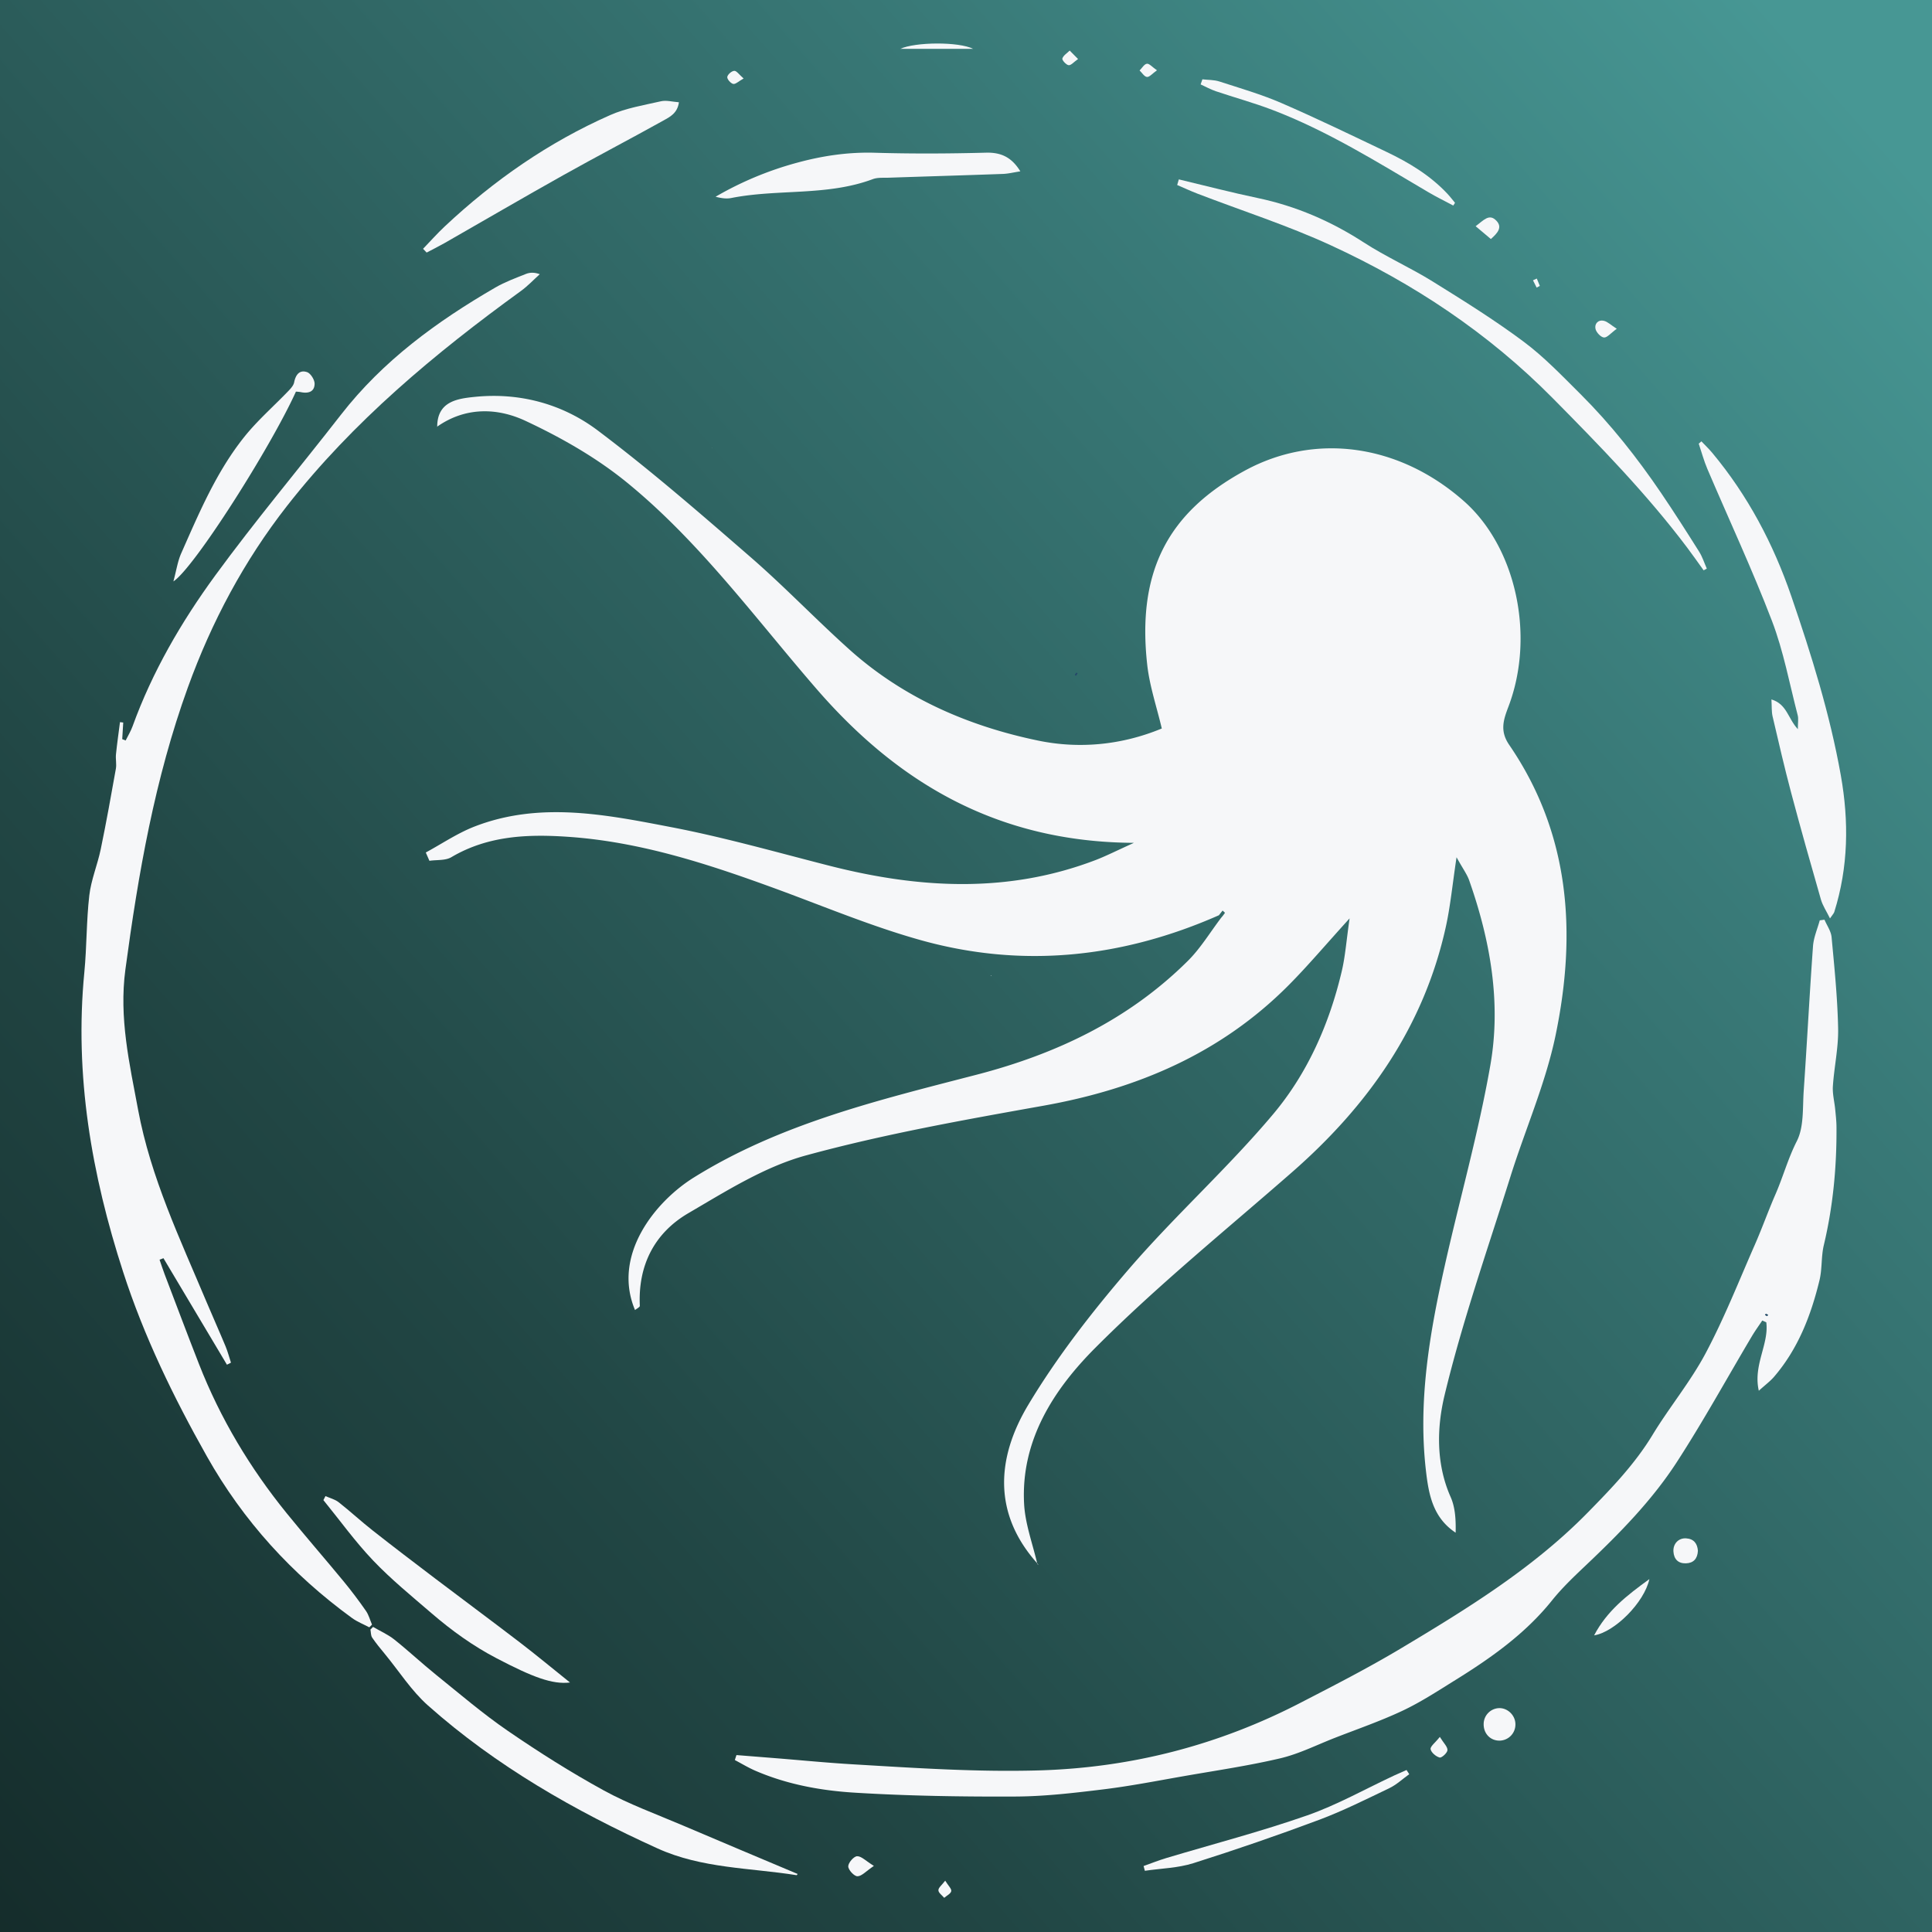 <svg id="Layer_1" data-name="Layer 1" xmlns="http://www.w3.org/2000/svg" xmlns:xlink="http://www.w3.org/1999/xlink" viewBox="0 0 1920 1920"><rect x="0" y="0" width="1920" height="1920" fill="#333333" stroke="none"/><defs><style>.cls-1{fill:url(#linear-gradient);}.cls-2{fill:#f6f7f9;}.cls-3{fill:#254769;}</style><linearGradient id="linear-gradient" x1="1984.96" y1="60.7" x2="-1375.4" y2="3009.49" gradientUnits="userSpaceOnUse"><stop offset="0.03" stop-color="#479794"/><stop offset="0.17" stop-color="#397a78"/><stop offset="0.44" stop-color="#214644"/><stop offset="0.69" stop-color="#0f201f"/><stop offset="0.88" stop-color="#040908"/><stop offset="1"/></linearGradient></defs><rect class="cls-1" x="-2.12" width="1922.12" height="1922.12"/><path class="cls-2" d="M434.51,424.59c-.3-25.73,20.15-28.45,37.37-30.19,44.53-4.51,87,7,122.07,33.33,52.56,39.58,102.4,82.9,152.13,126.09,33.82,29.38,64.87,61.94,98.25,91.85,53.58,48,118.24,76,187.3,90.3,39.77,8.26,82,4.94,122.95-12-5-21.26-12-41.75-14.42-62.76-10.54-93.47,20.66-152.06,97.11-193.6,69.87-37.95,153.17-26.44,217.6,30.46,51.62,45.59,70.94,133.44,44.33,203.84-5,13.24-9,24.27.67,38.39,60.62,88.48,67,187.08,46.17,288-9.91,48.07-30.24,93.94-45,141.07-22.67,72.16-47.78,143.78-65.44,217.18-7.65,31.79-8.71,67.92,6,101.09,4.73,10.62,5.29,23.1,5,35.52-22.71-15.05-26.79-38.07-29.52-61.66-7.92-68.51,3.45-135.35,18.27-201.74,15-67.26,34-133.78,45.81-201.58,10.81-62.1-.17-123.78-21.09-183.25-2.16-6.14-6.27-11.59-12.57-23-4.1,27.17-6.08,48.37-10.62,69-21.9,99.47-77.4,178-153,244.1-65.72,57.49-133.83,112.68-195.36,174.4-41.09,41.21-74.22,91.77-70.77,155.2,1.09,20.11,8.6,39.88,13.18,59.8l1.21.67c-46-50.23-41.86-106.32-10.25-159,28.75-47.93,63.7-92.78,100.26-135.24,45.68-53,98.24-100.21,143.23-153.77,34.09-40.58,55.78-89.73,68.07-142,3.49-14.83,4.56-30.22,7.76-52.4-24.26,26.7-41.74,47.48-60.84,66.66-67.38,67.68-150.47,102.9-243.5,119.51-79.13,14.13-158.61,28.27-236,49.41-41.09,11.23-79.22,35.44-116.65,57.29-33.9,19.78-50.24,51.91-48.37,92.15.06,1.32-3.1,2.78-4.77,4.19-23-54.67,20.16-107.83,58.27-131.6,86.21-53.75,184.24-77.12,281.12-102.25,79.54-20.64,151.28-54.79,210-113.13,12.7-12.61,22.16-28.48,33.11-42.85a46.88,46.88,0,0,0,3.74-4.86c.13-.21-1.51-1.51-2.32-2.3l-3.68,4.67c-95.87,42.28-195,53-296.14,24.77-48.57-13.55-95.46-33.25-142.92-50.66-67.07-24.59-134.74-46.92-206.6-52-40.46-2.86-80.46-1.49-117.1,20.17-5.91,3.5-14.47,2.51-21.81,3.59l-3.61-8.25c15.94-8.64,31.18-19,47.93-25.6,65.29-25.53,131.34-12,196.43.5,52.93,10.18,105,25.08,157.27,38.39,88.81,22.58,177.14,27.6,264.59-6,10.27-4,20.11-9,37.52-16.88-135.91-.69-234.82-60-315.26-152.78-61-70.34-116.12-146.26-188.71-205.43-30.21-24.63-65.26-44.6-100.7-61.16-28-13.1-59.75-14-87.83,5.83Z"/><path class="cls-2" d="M731.89,1744.17q21.39,1.71,42.76,3.41c24.42,2,48.82,4.36,73.27,5.8,61.75,3.64,123.47,7.83,185.42,6q137.36-4.15,259.24-67.26c33.64-17.35,67.4-34.67,99.86-54.09,65.8-39.37,131.26-79.62,185.45-134.88,23.43-23.9,46.7-48,64.35-77.11,16.75-27.59,37.69-52.8,52.79-81.18,18.49-34.76,33-71.64,48.87-107.76,7.29-16.59,13.35-33.72,20.59-50.33,7.54-17.33,12.43-35.51,21.16-52.69,7.23-14.23,5.69-33.22,6.87-50.18,3.32-47.84,5.77-95.75,9.23-143.58.62-8.68,4.38-17.14,6.7-25.7l4.69-.64c2.45,5.78,6.51,11.4,7.07,17.35,2.81,30.23,5.91,60.52,6.5,90.83.38,19-3.93,38.14-5.21,57.27-.51,7.6,1.55,15.35,2.3,23,.56,5.84,1.24,11.69,1.28,17.53.28,39.63-3.39,78.79-12.59,117.46-2.69,11.29-1.56,23.49-4.27,34.77-8.45,35-21.29,68.26-45.21,96.08-3.69,4.29-8.37,7.73-15.12,13.84-5.85-25.53,10.21-46.18,7.43-68l-4-1.8c-3.45,5.2-7.13,10.25-10.31,15.6-24.77,41.7-48.16,84.27-74.51,124.94-25,38.63-57.43,71.43-90.84,103.07-11.6,11-23.3,22.12-33.27,34.54-26.52,33.06-60.36,57-95.8,79-17.22,10.69-34.3,21.92-52.56,30.54-22,10.39-45.16,18.34-67.86,27.22-17.87,7-35.33,15.81-53.83,20.17-31.49,7.41-63.63,12.09-95.54,17.67-26.79,4.68-53.52,9.93-80.48,13.22-29.07,3.54-58.37,7-87.58,7.1-52.79.23-105.69-.59-158.36-3.78-34-2-67.85-8.11-99.61-21.82-7-3-13.67-7.08-20.49-10.66C730.8,1747.43,731.35,1745.8,731.89,1744.17ZM1756.05,1307.9l1.14-1.14a10.2,10.2,0,0,0-2.15-1c-.26-.06-.69.65-1,1Z"/><path class="cls-2" d="M225.53,1356.23l-63.09-105.84-3.87,1.49c1.66,4.79,3.2,9.63,5,14.37,11.38,29.87,22.62,59.79,34.27,89.56,21.17,54,50.72,103.25,87.25,148.25,18.47,22.76,37.75,44.86,56.4,67.47,7.78,9.45,15.16,19.27,22.15,29.31,2.8,4,4.09,9.09,6.06,13.68l-2.69,2.7c-5.76-3.06-12-5.48-17.22-9.28-59.48-43.31-108-96.39-144.24-160.72-33.05-58.67-62.4-118.93-83.17-183.15C91,1167.21,73.87,1068.58,83.81,966.31c2.47-25.43,2-51.16,4.94-76.51,1.8-15.48,8.14-30.38,11.34-45.77,5.52-26.6,10.3-53.36,15.07-80.11.82-4.62-.39-9.56.09-14.28,1.08-10.7,2.64-21.34,4-32l3.22.41q-.48,8.25-1,16.51l3.38,1.34c2.32-4.68,5.11-9.2,6.88-14.08,19.59-54.15,48.38-103.61,82-149.69,39.92-54.64,83.54-106.56,125.11-160,41.72-53.67,95.36-92.72,153.42-126.38,9.56-5.55,20.15-9.41,30.46-13.54,3.92-1.56,8.42-1.68,13.71.29-6.22,5.59-12,11.78-18.72,16.66-85.78,62.2-166.91,129.8-232.46,213.6-42.51,54.35-74.88,115-98.52,180.3-32.92,90.91-49.31,185.16-62.12,280.53-6.44,48,4.07,93.38,12.65,139.39,12.52,67.2,41.78,128.53,68,190.89,6.21,14.73,12.76,29.32,18.9,44.09,2.18,5.25,3.6,10.81,5.37,16.24Z"/><path class="cls-2" d="M1760.43,695.08c15.5,4.75,16.25,18.76,26.25,29.57,0-6.57.76-10.38-.12-13.76-8.18-31.4-14.09-63.71-25.61-93.86C1741.41,566,1718.19,516.3,1696.75,466c-3.46-8.11-5.73-16.71-8.56-25.09l2.65-2.31c3.6,3.79,7.42,7.4,10.76,11.41,35.37,42.45,60.71,90.4,78.6,142.54,20,58.37,38.37,117.13,49.2,178.08,8.14,45.88,7.49,91-6.5,135.67-.45,1.43-1.7,2.61-4.27,6.41-3.52-7.18-7.24-12.65-9-18.68-10.16-35.32-20.16-70.69-29.6-106.21-6.7-25.2-12.56-50.63-18.48-76C1760.47,707,1760.85,701.93,1760.43,695.08Z"/><path class="cls-2" d="M370.74,1616.8c7,4.1,14.67,7.44,21,12.45,14.19,11.29,27.45,23.74,41.57,35.12,23.52,18.94,46.52,38.7,71.37,55.74,30.85,21.16,62.61,41.27,95.4,59.23,25,13.69,52.08,23.5,78.37,34.72,38.06,16.26,76.24,32.23,114.18,48.25,0,0-.63,1.3-1,1.23-46.31-7.38-94.1-6.6-138.12-26.57-82.35-37.36-160.34-81.81-228.19-142.07-16.46-14.61-28.71-34-42.84-51.18-4.36-5.31-8.79-10.6-12.63-16.29-1.41-2.08-1.19-5.27-1.71-8Z"/><path class="cls-2" d="M1171.5,178.27c26.1,6.22,52.07,13,78.33,18.52,38.1,8,72.84,23,105.5,44.16,21.87,14.2,46,24.87,68.18,38.63,30.8,19.11,61.67,38.35,90.7,60,20.4,15.2,38.26,34,56.39,52,30.11,30,56.37,63.26,80.21,98.39,13,19.17,25.46,38.71,37.79,58.31,3.24,5.15,5.1,11.17,7.6,16.79l-3.15,1.72c-5.45-7.54-10.78-15.18-16.37-22.61-40.26-53.44-86.79-101.14-133.75-148.63-64-64.67-138.34-114-220.26-151.72-43-19.81-88.4-34.37-132.68-51.39-6.8-2.62-13.42-5.71-20.12-8.58C1170.41,182,1171,180.14,1171.5,178.27Z"/><path class="cls-2" d="M420.43,247.26c7.18-7.44,14.05-15.21,21.59-22.28,48.78-45.74,103.09-83.53,164.31-110.58,15.82-7,33.53-9.88,50.57-13.77,5.27-1.21,11.2.51,17.8,1-1.42,10.94-9.08,14.64-15.52,18.22-33,18.37-66.5,35.81-99.44,54.26-39.49,22.12-78.57,44.95-117.86,67.41C436,244.83,430,247.86,424,251Z"/><path class="cls-2" d="M323.44,1486.79c4.42,2,9.45,3.21,13.14,6.12,11.58,9.09,22.4,19.14,34,28.24,20.51,16.14,41.28,31.94,62.07,47.71,28,21.23,56.27,42.14,84.17,63.52,16.31,12.5,32.12,25.64,49.64,39.67-17.56,2.18-37.42-5.51-72.82-24-23.62-12.31-44.86-27.65-64.85-44.88-19.75-17-40.08-33.58-58-52.38s-33-39.88-49.4-60Z"/><path class="cls-2" d="M1014,170.28c-6.82,1.05-12,2.37-17.33,2.57-37.82,1.36-75.65,2.47-113.47,3.75-5.31.18-11.05-.36-15.85,1.43-45.48,17-94.17,9.55-140.65,18.75-4.93,1-10.22.14-15.56-1.27A334.51,334.51,0,0,1,792,161.74c25.3-6.91,50.88-10.72,77.38-9.94,36.8,1.08,73.66.9,110.46-.07C994.9,151.34,1005.37,156.25,1014,170.28Z"/><path class="cls-2" d="M294.09,389.2C269,444.6,193,564.35,172.33,577.79c3-11.22,4.26-20,7.72-27.83,17.83-40.28,35-81.15,62.78-115.85,13.17-16.44,29.31-30.49,43.95-45.76,2.31-2.41,4.94-5.33,5.54-8.39,1.5-7.52,5.33-12.71,12.84-10.13,3.55,1.22,7.54,7.6,7.49,11.58-.12,8.27-6.62,9.82-13.91,8.25A41.34,41.34,0,0,0,294.09,389.2Z"/><path class="cls-2" d="M1194.94,78.84c5.62.66,11.52.41,16.79,2.12,20.75,6.73,41.85,12.83,61.82,21.48,35.17,15.24,69.69,32,104.31,48.49,22.24,10.59,43.22,23.23,60.33,41.38,2.76,2.93,5.2,6.15,7.79,9.24l-1.74,2.72c-8.17-4.35-16.51-8.42-24.49-13.11-50.53-29.75-100.29-61-155.4-82-18.38-7-37.44-12.21-56.1-18.51-5.19-1.76-10.06-4.49-15.08-6.77Z"/><path class="cls-2" d="M1400.48,1763.17c-6.55,4.69-12.59,10.44-19.75,13.88-23,11-45.9,22.53-69.74,31.45q-62,23.18-125.08,43.12c-15.32,4.84-32.07,5.17-48.17,7.55l-1.26-4.73c7.47-2.65,14.84-5.6,22.41-7.88,46.76-14,94.13-26.34,140.17-42.43,29.89-10.45,57.88-26.36,86.74-39.79,4-1.86,8-3.56,12-5.33Z"/><path class="cls-2" d="M1639.13,1569.29c-5.07,23.34-34.61,52.71-54.92,55.92C1596.92,1601,1616.44,1585.73,1639.13,1569.29Z"/><path class="cls-2" d="M1506,1713.38a16,16,0,0,1-15.9,16.44c-9.12,0-15.84-7.14-15.65-16.54a15.87,15.87,0,0,1,15-15.75C1498.1,1697.1,1505.91,1704.55,1506,1713.38Z"/><path class="cls-2" d="M894.68,48.56c14.77-6.87,58-7.3,72.47,0Z"/><path class="cls-2" d="M1687.36,1541.16c-.38,7.77-4.33,12.24-11.91,12.46s-11.89-4-12.4-11.65c-.53-7.78,5.08-13.65,12.56-13.18C1683.35,1529.27,1686.84,1534,1687.36,1541.16Z"/><path class="cls-2" d="M868.46,1854.31c-7.85,5.28-12.1,10.29-16.35,10.3-3.27,0-9.06-6.25-9.13-9.8s5.49-10,8.78-10.11C856,1844.53,860.43,1849.37,868.46,1854.31Z"/><path class="cls-2" d="M1430.89,1726.12c3.82,6.19,7.73,9.75,7.58,13.13-.13,2.75-5.76,7.87-7.77,7.36-3.65-.94-8.41-5-9-8.31C1421.31,1735.54,1426.29,1731.9,1430.89,1726.12Z"/><path class="cls-2" d="M1466.48,224.8c8-5.87,13.43-13,20.63-5.43,6.24,6.54,1.18,12.28-5.51,18.17Z"/><path class="cls-2" d="M1606.72,326.72c-6,4.36-9.54,8.94-12.7,8.68s-7.58-5-8.41-8.44c-1.21-5.12,2.52-9.44,8.28-8.15C1597.64,319.66,1600.84,323,1606.72,326.72Z"/><path class="cls-2" d="M1149.77,69.87c-4.66,3.3-7.51,6.88-9.94,6.61-2.64-.29-4.89-4.15-7.32-6.45,2.4-2.38,4.57-6.3,7.25-6.68C1142.13,63,1145.06,66.61,1149.77,69.87Z"/><path class="cls-2" d="M739,78c-4.94,2.75-8.07,5.91-10.36,5.4-2.53-.57-6.2-4.81-5.88-6.94.36-2.46,4.44-6,7-6.06C732.1,70.35,734.6,74.22,739,78Z"/><path class="cls-2" d="M939.34,1869c3.06,5,6.44,8.07,6,10.39-.52,2.59-4.54,4.47-7,6.66-2.07-2.48-5.64-4.89-5.76-7.46S935.91,1873.49,939.34,1869Z"/><path class="cls-2" d="M1071.37,58.66c-4.19,2.92-7.08,6.48-9.4,6.13-2.51-.37-6.71-5.1-6.21-6.65,1-3.09,4.71-5.3,7.3-7.88Z"/><path class="cls-2" d="M1527.12,285.83l-3.65-7.27,3.79-1.75,3,7.29Z"/><path class="cls-2" d="M707.66,445.27l-.38-.08c-1.57-1.12-.57-.4.44.31Z"/><path class="cls-2" d="M984.41,969.64l1.12-.08L985,970Z"/><path class="cls-3" d="M1068.07,670.5l1.7-2.16c.38.36,1.14,1,1.08,1.06a22.16,22.16,0,0,1-1.73,2.26Z"/><path class="cls-3" d="M1756.05,1307.9l-2.06-1.14c.36-.35.79-1.06,1-1a10.52,10.52,0,0,1,2.16,1Z"/></svg>